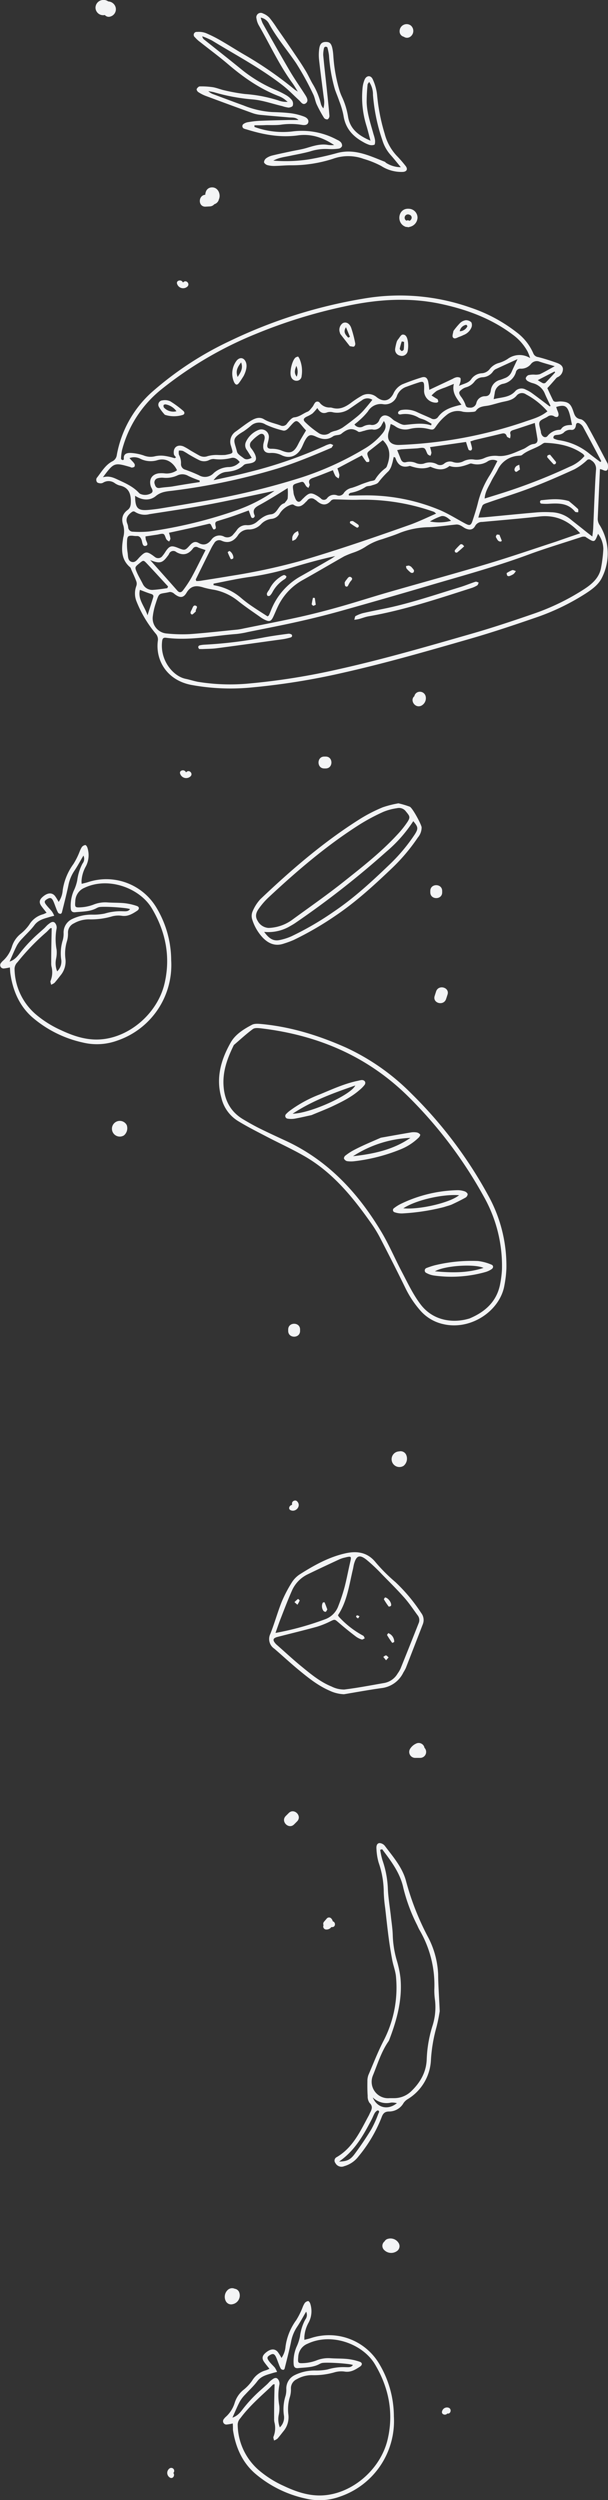 <svg id="Layer_1" data-name="Layer 1" xmlns="http://www.w3.org/2000/svg" viewBox="0 0 204.64 840.42"><rect x="0" y="0" width="204.64" height="840.42" fill="#333333" stroke="none"/><defs><style>.cls-1{fill:#f3f4f5;}</style></defs><title>side-b</title><path class="cls-1" d="M112.47,48.77c-3.74-2.52-7.74-3.87-12.16-3.26-6,.83-11.66-.25-17.3-2a5.44,5.44,0,0,1-.94-.3A.89.89,0,0,1,82,41.65a3.54,3.54,0,0,1,1.36-.56,32.49,32.49,0,0,1,3.92-.47c3.29-.14,6.58-.2,9.88-.28,1.07,0,2.14,0,3.31,0-1-1-2.16-.77-3.26-.87-3.2-.3-6.41-.54-9.6-.86A11.29,11.29,0,0,1,84.92,38Q77,35.13,69.13,32.2a12.58,12.58,0,0,1-2.41-1.26c-.28-.18-.61-.74-.52-1s.63-.89,1-.89a26.11,26.11,0,0,1,4.42.26c1.38.23,2.69.81,4.06,1.09a60.51,60.51,0,0,0,6.8,1.21A48,48,0,0,1,93.6,33.73a7.48,7.48,0,0,0,3.22.5c-.48-.38-.93-.8-1.44-1.13a8,8,0,0,0-1.54-.78C87.43,29.86,81.93,26,76.74,21.57c-3-2.56-6.21-4.92-9.31-7.38a10.69,10.69,0,0,1-1.82-1.66,1,1,0,0,1,.72-1.8,7.06,7.06,0,0,1,2.9.37,43.76,43.76,0,0,1,5.08,2.54c2.79,1.6,5.49,3.35,8.28,4.95A125.59,125.59,0,0,1,99.24,30.16c.17.14.38.24,1,.65C99.5,29.58,99,28.75,98.47,28,94,21.92,90.88,15.05,87.13,8.56a6.41,6.41,0,0,1-.8-2.32,1.49,1.49,0,0,1,2.15-1.73A6,6,0,0,1,90.72,6a36.24,36.24,0,0,1,2.45,3.4C95,12,96.83,14.66,98.63,17.32c1.34,2,2.7,3.94,3.94,6,1,1.54,1.7,3.2,2.6,4.78A23.09,23.09,0,0,1,108,34.9a3.56,3.56,0,0,0,.85,1.53A7.6,7.6,0,0,0,109,33c-.56-4.33-1.14-8.66-1.62-13a14.79,14.79,0,0,1,.08-3.7c.23-1.6.92-2.19,2.19-2.2s1.79.46,2.17,1.94a17.11,17.11,0,0,1,.37,2.68,52.19,52.19,0,0,0,2,11.43,16.82,16.82,0,0,0,.86,2.31,25.17,25.17,0,0,1,2.11,6.83c.69,4.09,3.5,6.28,7.54,8-.55-2-.92-3.59-1.4-5.14A32,32,0,0,1,122,29.9a9.72,9.72,0,0,1,.71-3.11c.63-1.48,2.1-1.59,2.76-.11a16.82,16.82,0,0,1,1.45,5.18,64.67,64.67,0,0,0,2.55,13.08,17.22,17.22,0,0,0,3.95,7.31,43.38,43.38,0,0,1,3.1,3.54c.82,1.06.4,1.92-.93,2a12.48,12.48,0,0,1-7.29-2,31.5,31.5,0,0,0-5.91-2.38,15.17,15.17,0,0,0-10.4,0,45.32,45.32,0,0,1-14.13,2.16c-1.81,0-3.62.18-5.44.22A9.06,9.06,0,0,1,90,55.51c-.46-.13-1.1-.62-1.14-1a1.86,1.86,0,0,1,.8-1.35,5.91,5.91,0,0,1,2-.89c2.08-.51,4.18-.94,6.27-1.39,1.77-.38,3.57-.63,5.3-1.15,2.38-.71,4.72-1.48,7.26-1A10.67,10.67,0,0,0,112.47,48.77ZM85.64,42.12l0,.55A27.76,27.76,0,0,0,98.4,44.19,24.87,24.87,0,0,1,113.47,47a3.64,3.64,0,0,1,1.23.8,1.69,1.69,0,0,1,.43,1.29,1.48,1.48,0,0,1-1,.85,17,17,0,0,1-3.7.16,16.72,16.72,0,0,0-6.08.81c-2.22.61-4.49,1-6.74,1.48C95.7,52.79,93.75,53,92,54a51.38,51.38,0,0,0,12-.43,97.18,97.18,0,0,0,9.64-2.17c5.8-1.5,10.8,1,15.91,3,.14.06.23.25.36.33a9.35,9.35,0,0,0,5,1.48c-1.29-1.55-2.35-2.9-3.49-4.17a13.26,13.26,0,0,1-2.74-4.95,61.8,61.8,0,0,1-3.15-15.22,7.44,7.44,0,0,0-1.28-4.33c-.23.38-.51.63-.53.9a58.45,58.45,0,0,0-.31,5.9c.11,3.75,1.35,7.29,2.33,10.86a12.18,12.18,0,0,1,.49,1.91c.06.53,0,1.42-.22,1.55a2.77,2.77,0,0,1-1.82,0,10.77,10.77,0,0,1-2-.94c-3.63-2-6-4.76-6.6-9a28,28,0,0,0-1.4-4.72c-.44-1.32-1-2.6-1.46-3.93a53.42,53.42,0,0,1-2-11.44A18.36,18.36,0,0,0,110.2,16c0-.15-.4-.32-.6-.3a.69.69,0,0,0-.53.39,9.6,9.6,0,0,0-.28,2.43c.35,3.77.79,7.54,1.19,11.31.32,3,.65,6.07.9,9.11a1.42,1.42,0,0,1-.6,1.18,1.33,1.33,0,0,1-1.21-.47,43.78,43.78,0,0,1-2.46-4.51c-.52-1.12-.66-2.41-1.22-3.5a96.05,96.05,0,0,0-5.72-10.4c-3-4.41-6.52-8.51-9.11-13.24a3.92,3.92,0,0,0-2.82-2.08,12.72,12.72,0,0,0,.65,1.88c3,5.38,6.06,10.79,9.19,16.12,1.63,2.77,3.51,5.4,5.23,8.12.52.83,1.12,1.95.12,2.68s-1.61-.39-2.25-1c-1.77-1.61-3.42-3.36-5.29-4.84C87.9,23,79.48,18.59,71.39,13.64a26.33,26.33,0,0,0-3.3-1.44,1.64,1.64,0,0,0,.67,1.14c4,3.19,8,6.33,12,9.58a47.93,47.93,0,0,0,12,7.31A28.46,28.46,0,0,1,96.32,32a6.75,6.75,0,0,1,2,1.76,2.14,2.14,0,0,1,.21,1.78c-.14.36-.94.63-1.45.63A11,11,0,0,1,95,35.67c-3.37-.79-6.7-2-10.11-2.26A64.74,64.74,0,0,1,72,31a16.81,16.81,0,0,0-1.88-.34A4.76,4.76,0,0,0,72,31.75c3.32,1.25,6.64,2.5,10,3.71a30.72,30.72,0,0,0,9.6,2.21c2.15.07,4.3.15,6.42.42a20,20,0,0,1,4.29,1.09c.83.3,1.74,1,1.44,2s-1.47.93-2.31.77a23.74,23.74,0,0,0-7.14,0c-1.55.16-3.13.09-4.7.1C88.27,42.13,87,42.12,85.64,42.12Z"/><path class="cls-1" d="M78.34,814.68a13.55,13.55,0,0,1-2,.36,1.12,1.12,0,0,1-1-1.84,5.1,5.1,0,0,1,.84-.9A10.47,10.47,0,0,0,79,807.73,9,9,0,0,1,82,803.35a14.5,14.5,0,0,0,2.86-3.05,7.73,7.73,0,0,1,4.62-3.48,12.24,12.24,0,0,0,1.2-.51c-.62-.79-1.17-1.45-1.67-2.14-1-1.33-.8-2.28.56-3.38,1.55-1.25,2.94-1.32,3.93-.13a19,19,0,0,1,1.25,2,7.87,7.87,0,0,0,1.36-3.9,19.55,19.55,0,0,1,3.6-8.82,25.63,25.63,0,0,0,2.1-4.19,8,8,0,0,1,.76-1.55,1.86,1.86,0,0,1,1.15-.66c.21,0,.61.52.7.87a8.11,8.11,0,0,1-.48,6.24,11.51,11.51,0,0,0-1.5,4.93c0,.24,0,.48,0,1,.73-.2,1.41-.34,2.06-.55a19.64,19.64,0,0,1,23,8.38,34.51,34.51,0,0,1,5.07,17.87,26.84,26.84,0,0,1-18.16,27,20.06,20.06,0,0,1-11.46.67,38.83,38.83,0,0,1-17.13-8.47c-4.38-3.83-6.59-9-7.42-14.7C78.41,816.09,78.4,815.45,78.34,814.68Zm14.08-13.17c-.23,0-.44,0-.54.11-.42.39-.8.83-1.22,1.22-3.43,3.18-6.93,6.29-9.75,10.08A3.28,3.28,0,0,0,80,815a20.56,20.56,0,0,0,7,15.29,34.92,34.92,0,0,0,8.54,5.41c4,1.89,8.26,3.37,12.85,3.18,10.08-.44,19.71-8.72,22.08-18.83,2.08-8.87.42-17.38-4.27-25.24-4-6.77-14.52-10.78-22.65-6.94a5,5,0,0,0-3.17,4.52c-.16,2-.12,2.13,2,2a14.09,14.09,0,0,0,4.07-.87,10.63,10.63,0,0,1,4.82-.76c1.89.13,3.79.06,5.66.25a19,19,0,0,1,4.08.91c1,.31,1,1.1.17,1.65-1.52,1-3,1.94-5,1.7a8.28,8.28,0,0,0-3.44.18,25,25,0,0,1-7.82,1,10.08,10.08,0,0,0-5,1.34,3.36,3.36,0,0,0-2,3.16,8.7,8.7,0,0,1-.31,2.69,14,14,0,0,0-.54,6.1,7.34,7.34,0,0,1-1.66,5.55c-.67.84-1.32,1.7-2,2.48a4.32,4.32,0,0,1-1.18.65c-.07-.44-.33-1-.18-1.29a7.79,7.79,0,0,0,.31-4.86,5,5,0,0,1-.09-1.22C92.24,809.19,92.33,805.36,92.42,801.51ZM78.23,812.73c2-.66,2.91-2.16,4-3.51a45.8,45.8,0,0,1,3.62-4c1.28-1.27,2.67-2.44,4-3.66.48-.44.9-1,1.41-1.38s1.42-1.21,2.17-.52a2.33,2.33,0,0,1,.62,1.94A19.32,19.32,0,0,0,94,808.7a9.86,9.86,0,0,1-.2,3.2,7.35,7.35,0,0,0,.39,4.1,4.56,4.56,0,0,0,1.34-4.21,14.7,14.7,0,0,1,.57-6.35,7.89,7.89,0,0,0,.26-2.44,5,5,0,0,1,2.84-4.57,15.13,15.13,0,0,1,6.93-1.54,18.52,18.52,0,0,0,4.16-.37,18.33,18.33,0,0,1,6.1-.76c.88,0,1.78.15,2.4-.74-1.38-.51-9.33-1-10.51-.63a3.36,3.36,0,0,0-.68.28c-2.26,1.25-4.78,1.15-7.23,1.41-1.08.12-1.5-.4-1.54-1.41a12.57,12.57,0,0,1,1-5.79,14.86,14.86,0,0,0,1.14-3.49,16.11,16.11,0,0,1,1.77-5.62,2.51,2.51,0,0,0,.3-2.67c-1.06,1.79-2,3.56-3.08,5.16a13.4,13.4,0,0,0-2,5c-.63,3-1.4,5.93-2.14,8.89,0,.2-.28.5-.43.5a1.11,1.11,0,0,1-.83-.31,9.19,9.19,0,0,1-.71-1.56c-.34-.84-.61-1.72-1-2.52-.52-1-1-1.15-2-.56s-1.06,1-.33,2,1.34,1.46,2,2.24a8.29,8.29,0,0,1,.74,1.42c-.44.11-.89.2-1.32.33-2,.61-4,1-5.34,2.81-1.17,1.57-2.65,2.92-4,4.39a12,12,0,0,0-1.81,2.3C79.89,808.87,79.15,810.69,78.23,812.73Z"/><path class="cls-1" d="M3.32,325.21a14.56,14.56,0,0,1-2,.36,1.13,1.13,0,0,1-1-1.84,5.16,5.16,0,0,1,.85-.9A10.65,10.65,0,0,0,4,318.26,8.91,8.91,0,0,1,7,313.88a15,15,0,0,0,2.86-3.05,7.73,7.73,0,0,1,4.62-3.48c.3-.08.58-.25,1.2-.51-.62-.79-1.17-1.45-1.67-2.14-1-1.33-.8-2.28.56-3.38,1.54-1.25,2.94-1.32,3.93-.13a17.48,17.48,0,0,1,1.24,2,7.77,7.77,0,0,0,1.36-3.9,19.78,19.78,0,0,1,3.6-8.82,24.13,24.13,0,0,0,2.1-4.19,8.58,8.58,0,0,1,.76-1.55,1.88,1.88,0,0,1,1.15-.66c.22,0,.61.52.7.87a8.07,8.07,0,0,1-.48,6.24,11.56,11.56,0,0,0-1.49,4.93,7.94,7.94,0,0,0,.05,1c.73-.19,1.4-.33,2.06-.54a19.65,19.65,0,0,1,23,8.38,34.58,34.58,0,0,1,5.07,17.87,26.83,26.83,0,0,1-18.17,27,20,20,0,0,1-11.45.67A38.86,38.86,0,0,1,10.9,342c-4.38-3.83-6.58-9-7.41-14.7C3.4,326.62,3.39,326,3.32,325.21ZM17.4,312c-.23,0-.43,0-.53.11-.42.39-.8.83-1.22,1.22A75.54,75.54,0,0,0,5.9,323.45a3.23,3.23,0,0,0-1,2.12,20.53,20.53,0,0,0,7,15.29,35.6,35.6,0,0,0,8.54,5.41c4,1.88,8.26,3.37,12.86,3.17,10.08-.43,19.71-8.72,22.08-18.82,2.08-8.87.42-17.38-4.27-25.25-4-6.76-14.52-10.77-22.66-6.93A5,5,0,0,0,25.34,303c-.16,2-.11,2.13,2,2a14.36,14.36,0,0,0,4.06-.87,10.54,10.54,0,0,1,4.83-.76c1.88.13,3.78.06,5.66.25a19.1,19.1,0,0,1,4.08.91c1,.31,1,1.09.17,1.65-1.52,1-3.05,1.94-5,1.7a8.11,8.11,0,0,0-3.44.18,25,25,0,0,1-7.82,1,10.15,10.15,0,0,0-5,1.34,3.39,3.39,0,0,0-2,3.16,8.59,8.59,0,0,1-.3,2.68,14.21,14.21,0,0,0-.55,6.11,7.3,7.3,0,0,1-1.66,5.55c-.66.84-1.32,1.7-2,2.48a4.26,4.26,0,0,1-1.17.65c-.07-.44-.33-1-.18-1.3a7.69,7.69,0,0,0,.3-4.85,5.56,5.56,0,0,1-.08-1.22C17.23,319.72,17.32,315.89,17.4,312ZM3.22,323.26c2-.66,2.91-2.16,4-3.51a47.57,47.57,0,0,1,3.63-4c1.27-1.28,2.66-2.44,4-3.66.49-.45.91-1,1.42-1.38s1.41-1.21,2.17-.52a2.32,2.32,0,0,1,.61,1.94,19.32,19.32,0,0,0,0,7.11,10.14,10.14,0,0,1-.2,3.2,7.26,7.26,0,0,0,.39,4.1,4.55,4.55,0,0,0,1.33-4.21,14.85,14.85,0,0,1,.58-6.35,8.23,8.23,0,0,0,.25-2.44A5,5,0,0,1,24.17,309a15.15,15.15,0,0,1,6.93-1.53,18.55,18.55,0,0,0,4.17-.37,18.33,18.33,0,0,1,6.1-.76c.87,0,1.78.15,2.4-.74-1.39-.51-9.33-1-10.51-.63a3.44,3.44,0,0,0-.69.28c-2.25,1.25-4.77,1.15-7.22,1.41-1.08.12-1.51-.4-1.54-1.41a12.69,12.69,0,0,1,1-5.79A14.55,14.55,0,0,0,26,295.92a16.33,16.33,0,0,1,1.77-5.62,2.5,2.5,0,0,0,.31-2.68c-1.06,1.8-2,3.56-3.09,5.17a13.24,13.24,0,0,0-2,5c-.64,3-1.41,5.94-2.14,8.89-.05.21-.28.51-.43.51a1.08,1.08,0,0,1-.83-.31,9.19,9.19,0,0,1-.71-1.56c-.34-.84-.61-1.72-1-2.52-.52-1-1-1.15-2-.56s-1.06,1-.32,1.95,1.34,1.47,1.94,2.25a7.68,7.68,0,0,1,.75,1.42c-.44.11-.89.2-1.32.33-2,.61-4,1-5.34,2.81-1.17,1.57-2.65,2.92-4,4.39a12.12,12.12,0,0,0-1.82,2.3C4.87,319.4,4.14,321.22,3.22,323.26Z"/><path class="cls-1" d="M148,676.09a53.81,53.81,0,0,1-1.12,5.47,52,52,0,0,0-1.84,11,16.25,16.25,0,0,1-7.79,13.09,4.51,4.51,0,0,0-1.41,1.3,5.62,5.62,0,0,1-4.91,2.87c-1.64,0-2.12.9-2.56,2.13a47.67,47.67,0,0,1-7.68,12.93,9.13,9.13,0,0,1-4.82,3.31,2.32,2.32,0,0,1-3-1.07,1.29,1.29,0,0,1,.41-1.94c5.55-3.2,8-8.81,10.87-14.07.15-.29.27-.6.42-.9.59-1.13,1-2.15-.2-3.3a3.76,3.76,0,0,1-.62-2.32c-.11-1.63-.12-3.27-.09-4.9a5.82,5.82,0,0,1,.35-2.17c1.64-3.78,3.1-7.61,5-11.31a38.77,38.77,0,0,0,4.24-22c-.21-1.79-.9-3.52-1.23-5.3q-.71-3.75-1.21-7.55c-.43-3.26-.78-6.54-1.15-9.82a49.44,49.44,0,0,1-.5-5.41,30.38,30.38,0,0,0-1.71-9.95,19.47,19.47,0,0,1-.74-4.6c-.07-.79,0-1.88,1-2a2.46,2.46,0,0,1,1.83.95c2.83,3.75,6,7.36,7.17,12a89.76,89.76,0,0,0,7.22,18.39,29.47,29.47,0,0,1,3.54,12.77C147.5,667.41,147.79,671.2,148,676.09Zm-19.4-54.44-.64.19a26.93,26.93,0,0,0,.76,3.48,32.85,32.85,0,0,1,1.83,9.68c.14,3,.65,6,1,9.08.23,2.13.58,4.26.64,6.4a34,34,0,0,0,1.28,8.28,35.06,35.06,0,0,1,1.3,6c.73,7.33-1.17,14.23-3.77,21a2.26,2.26,0,0,1-.22.44c-2.44,3.5-3.66,7.56-5.24,11.44a5.53,5.53,0,0,0,5.6,7.69c.49,0,1,0,1.48,0a8.27,8.27,0,0,0,5.83-2.36c3-2.91,5-6.34,5.17-10.63a42.45,42.45,0,0,1,1.9-11.18,20.63,20.63,0,0,0,.92-8.55,24.23,24.23,0,0,1-.26-3.7,36.64,36.64,0,0,0-5-20.14c-.28-.5-.5-1-.75-1.56a57.32,57.32,0,0,1-4.66-12.49C134.69,629.6,131.63,625.65,128.63,621.65Zm-14.44,105c2.51-.07,3.7-.53,5.18-2.51,2-2.69,3.9-5.49,5.65-8.36a36.78,36.78,0,0,0,2.32-5.15c.16-.38.63-1-.15-1.18-.25,0-.75.46-1,.82-.45.78-.75,1.64-1.18,2.43C122.3,717.79,119.5,722.89,114.19,726.6Zm11.33-21.47c1.53,3.46,5.1,4.27,8.1,1.83a6.27,6.27,0,0,0-2-.19A6.55,6.55,0,0,1,125.52,705.13Z"/><path class="cls-1" d="M134.11,270.05a31.32,31.32,0,0,1,3.8,1.13c.94.41,3.87,5.87,4,6.93a5.23,5.23,0,0,1-1.25,3.41,62.69,62.69,0,0,1-9.13,10.72c-5.86,5.57-11.81,11-18.57,15.56A107.26,107.26,0,0,1,98.82,316a32.06,32.06,0,0,1-3.24,1.19c-2.83,1-5.14.09-7.16-2a15.84,15.84,0,0,1-3.55-6.16,3.9,3.9,0,0,1,.14-2.63,13.93,13.93,0,0,1,2.63-4.13c10.53-10,21.55-19.49,33.93-27.21a51.63,51.63,0,0,1,7.27-3.68A35.06,35.06,0,0,1,134.11,270.05ZM90.39,311.94a14.27,14.27,0,0,0,8.17-2.89c5.93-4.32,12-8.54,17.69-13.1,6.07-4.82,12.17-9.63,17.45-15.35a32.8,32.8,0,0,0,3.4-4.23c1.1-1.68.83-2-.5-3.61a2.86,2.86,0,0,0-3-1.07,19,19,0,0,0-4.51,1.2,66.84,66.84,0,0,0-7.85,4.16C110,284.15,100,292.72,90.32,301.74a24.93,24.93,0,0,0-3.22,3.73c-.88,1.23-1.35,2.55-.37,4.11A4.45,4.45,0,0,0,90.39,311.94Zm48.71-35.89A46.83,46.83,0,0,1,130,286.34a301,301,0,0,1-30.6,23.93c-.74.51-1.55.94-2.33,1.39a14.41,14.41,0,0,1-8.16,1.61c1.46,2,2.9,3.21,5.12,2.76a19.06,19.06,0,0,0,4-1.25,101.29,101.29,0,0,0,14.32-8.32c6.75-4.54,12.67-10,18.52-15.6a59.62,59.62,0,0,0,8.76-10.4C140.83,278.54,140.76,278,139.1,276.05Z"/><path class="cls-1" d="M201.93,157.7c-.26,5.7-.5,11.22-.75,16.73a3.85,3.85,0,0,0,.71,2.17,18.12,18.12,0,0,1,.75,17.52c-1.16,2.42-3.36,4-5.61,5.46a77.62,77.62,0,0,1-16,7.79c-7.65,2.64-15.32,5.22-23.09,7.45-14.12,4.06-28.24,8.14-42.59,11.36a233.17,233.17,0,0,1-31.51,5,72.85,72.85,0,0,1-19.22-.89c-8.31-1.48-12.31-8.16-11.51-14.78A2.94,2.94,0,0,0,52.4,213,39.83,39.83,0,0,1,46,202.3a7.14,7.14,0,0,1-.12-5.3,2.38,2.38,0,0,0,0-1.58c-.48-1.31-1.09-2.57-1.66-3.86-.13-.3-.2-.68-.43-.87-3.26-2.76-2.88-6.43-2.31-10a7.8,7.8,0,0,0,.05-4c-.76-2.1-.44-3.88,1.42-5.25,1-.76,1.09-1.72,1.09-3,0-2.87-1-4.69-3.9-5.27a5.56,5.56,0,0,1-1.54-.77,3.48,3.48,0,0,0-3.74-.23,1.75,1.75,0,0,1-.93.31c-.46,0-1.07-.12-1.3-.42a1.42,1.42,0,0,1-.1-1.35c1.6-2,2.86-4.32,5.17-5.57a2.73,2.73,0,0,0,1.61-2.16,37.31,37.31,0,0,1,11.48-20.87,110.84,110.84,0,0,1,26.59-17.49,166.78,166.78,0,0,1,45.92-14.39,71.58,71.58,0,0,1,35.13,3.2,52.14,52.14,0,0,1,15.43,8.26,17.62,17.62,0,0,1,5.64,7.09,2,2,0,0,0,1.59,1.25c2.08.51,4.12,1.18,6.14,1.89,1,.35,2.13.86,2.24,2.07a3,3,0,0,1-1.75,2.78,1.64,1.64,0,0,0-.42.26c-1,1.14-2,2.3-3.08,3.45.66,1.41,1.3,2.83,2,4.22a1.06,1.06,0,0,0,.8.36c.57,0,1.15-.13,1.72-.11,2.51.12,3.32.71,4.15,3.1.46,1.31.7,2.57,2.54,2.88.86.15,1.76,1.25,2.25,2.13,2.3,4.11,4.46,8.29,6.66,12.44a1.72,1.72,0,0,1,.26.69,3.44,3.44,0,0,1-.1,1.65c-.44.71-1.16.33-1.77.06A4.29,4.29,0,0,0,201.93,157.7Zm-23.5-37.33a16.78,16.78,0,0,0-.84-2.17,17.3,17.3,0,0,0-5-5.69c-7.13-5.38-15.27-8.39-23.91-10.28-11.13-2.43-22.16-1.58-33.14.87A172.56,172.56,0,0,0,86,112.3,126.87,126.87,0,0,0,53.9,131.23a38.6,38.6,0,0,0-12.83,20.1,15.64,15.64,0,0,0-.33,2.92c0,.13.32.36.52.41s.45-.23.43-.32c-.25-1.88,1.15-2.12,2.36-2.07a16,16,0,0,1,4.31.84,6.19,6.19,0,0,0,3.83.27,9,9,0,0,1,3.4-.1,23,23,0,0,1,3.21.76l.44-.29c-.24-.34-.63-.66-.7-1-.41-2.25,1.13-3.53,3.24-2.67a20.33,20.33,0,0,1,2.34,1.36c1,.58,2,1.16,3,1.71a3.35,3.35,0,0,0,2.84.16,12,12,0,0,1,3.13-.37,24.2,24.2,0,0,0,2.7,0c3.09-.58,2.62-.59,2-2.91a4.13,4.13,0,0,1,1.6-5c1.54-1.1,3-2.27,4.62-3.31s3.21-1.78,4.87-.76,3.66,1.36,5.49,2.05a1.76,1.76,0,0,0,2.3-.71c.66-.8,1.51-1.9,2.36-2,1.76-.16,3-1.32,4.45-1.89.63-.23,1.1-.94,1.57-1.49s.57-1,.93-1.46a1,1,0,0,1,1.69,0,4.16,4.16,0,0,0,3.37,1.53,2.56,2.56,0,0,1,.73.09c2.39.74,4.35-.19,6.22-1.55a32.21,32.21,0,0,1,3.71-2.46,4.39,4.39,0,0,1,5.1.46c2.21,1.72,4.25,1.34,5.58-1.14a6.35,6.35,0,0,1,3-3.18c2.13-.87,4.31-1.65,6.52-2.33,1.21-.37,1.88.08,2.2,1.33a24.11,24.11,0,0,1,.39,2.84l7.9-3.71a4,4,0,0,1,1.13-.49,2,2,0,0,1,1.37.15c.24.21.14.87.09,1.31a9.23,9.23,0,0,1-.5,1.42c1.63-.78,3.19-.92,4.12-2.25a4.62,4.62,0,0,1,3.54-2,3.67,3.67,0,0,0,2.73-1.47,5.84,5.84,0,0,1,3.07-2,11.45,11.45,0,0,0,2.91-1.33A6.72,6.72,0,0,1,178.43,120.37Zm22.86,59.08c-1.18,3-1.18,3-4.07,1.14-.06,0-.12-.14-.19-.14a2.85,2.85,0,0,0-1.12,0c-6,2-12.12,3.8-18.07,6-11.16,4.13-22.64,7.21-34,10.57q-14.37,4.23-28.79,8.27-7.14,2-14.39,3.62c-5.72,1.29-11.47,2.39-17.21,3.55a30.87,30.87,0,0,1-3.9.67c-7.88.59-15.7,2.31-23.66,1.27-.83-.11-1.18.18-1.3,1-.87,6.42,3.55,11.88,7.85,12.79,1.37.28,2.71.73,4.09,1a67.74,67.74,0,0,0,16.77.63A228.7,228.7,0,0,0,113.81,225c15-3.33,29.74-7.61,44.49-11.84,7.22-2.06,14.35-4.44,21.45-6.89a78,78,0,0,0,16.67-8.09c2.74-1.76,5.24-3.85,5.88-7.29a47.13,47.13,0,0,0,.77-6.37A8.72,8.72,0,0,0,201.29,179.45Zm-6-.16c-3.94-4.34-8.3-6.27-13.77-5.66-6.4.71-12.81,1.24-19.22,1.83a2.58,2.58,0,0,0-2.39,1.38c-.71,1.27-1.79,1.44-3.2.82-.6-.27-1.11-.73-1.7-1a2.8,2.8,0,0,0-1.36-.34c-3,.28-6,.75-9.06.9a28.19,28.19,0,0,0-9.9,1.87c-2,.85-4,1.46-6.06,2.17a19.63,19.63,0,0,0-5.79,2.67,18.7,18.7,0,0,1-4,1.87,28.88,28.88,0,0,0-3,1.22c-4.67,2.64-9.29,5.38-14,8a19.88,19.88,0,0,0-7.51,7.36c-.92,1.54-1.55,3.25-2.32,4.89s-1.34,1.83-2.89,1.07a9.78,9.78,0,0,1-1.49-.89c-2.49-1.76-5-3.44-7.41-5.35a18.45,18.45,0,0,0-8.2-3.84,29.58,29.58,0,0,1-3.39-.72c-2.39-.77-4.32-.85-5.87,1.77-1.1,1.85-2.37,1.69-4.11.3a2.25,2.25,0,0,0-1.46-.61c-3.85.89-3.48-.15-4.79,3.88a21.45,21.45,0,0,0-.94,4.09,5.12,5.12,0,0,0,4.77,6,50.14,50.14,0,0,0,7.65.2c5.34-.38,10.67-1,16-1.52.82-.09,1.63-.27,2.43-.44,6.31-1.28,12.64-2.5,18.92-3.89,4.43-1,8.82-2.13,13.19-3.37,5.4-1.52,10.74-3.26,16.13-4.81,11.1-3.2,22.26-6.23,33.33-9.54,7.83-2.34,15.55-5,23.32-7.54C189.77,181.16,192.33,180.27,195.24,179.29Zm-48.48-6.63c-.5-.41-.61-.55-.75-.6A71.14,71.14,0,0,0,120.76,168c-2.71.09-5.42-.09-8.13-.12a1.67,1.67,0,0,0-1.14.33c-1.73,2.07-3.39,1.55-5.08,0a2.45,2.45,0,0,0-.42-.25,1.72,1.72,0,0,0-2.6.34c-.15.19-.36.34-.53.52-1.16,1.27-2.39,2-4.09.84-.26-.18-.88,0-1.27.18a7.12,7.12,0,0,0-3.35,2.79,3.62,3.62,0,0,1-2.82,1.81,5.72,5.72,0,0,0-3.45,1.75,5.62,5.62,0,0,1-4,1.81,4.25,4.25,0,0,0-3.89,2.1c-1.35,1.85-3.12,2.69-5.39,1.68a1.89,1.89,0,0,0-2.53.87,12.64,12.64,0,0,0-1,1.69c-1.74,3.46-3.45,6.94-5.16,10.41-.05.1.07.29.16.58a11.07,11.07,0,0,0,1.38-.08c3.42-.54,6.83-1.07,10.25-1.65a208,208,0,0,0,23-4.91c12.7-3.69,25.17-8,37.62-12.4C141.08,175.26,143.74,174,146.76,172.66Zm-101.33-6c0,4.28.92,5.1,4.68,4.74,1.4-.13,2.79-.3,4.18-.53q6.59-1.08,13.18-2.23a248.88,248.88,0,0,0,33.93-8.13,102.86,102.86,0,0,0,21.14-9.62,22.4,22.4,0,0,0,6.2-5.27c.91-1.16,1.49-2.46.41-4.09l-.68,1.19a2.75,2.75,0,0,1-3.23,1.63,8.07,8.07,0,0,0-2.62.45c-.72.13-1.69.61-2.11.31-2.19-1.53-3.86-.78-5.67.71-.69.57-2,.33-2.78.86-2,1.39-3.84,1-5.83.07-1.82-.85-2.56-.56-3.59,1.27-.49.86-.81,1.81-1.28,2.68-1.48,2.68-4,3.62-6.66,2.31a7.52,7.52,0,0,0-3.8-.73c-1.67.07-2.45-.79-2.35-2.44,0-.81.36-1.6.47-2.42.16-1.26-.71-2-1.8-1.33a13.07,13.07,0,0,0-2.6,2.23,1.74,1.74,0,0,0-.07,2.46,10.63,10.63,0,0,1,1.19,1.88c.83,1.85.31,2.75-1.67,3.11-.72.13-1.63.14-2.08.58-1.66,1.63-3.69,2.07-5.87,2.29-1.67.17-2.91,1.06-4.3,2.79,4.35-1,8.15-1.73,11.89-2.72a148.24,148.24,0,0,0,25.49-8.79,7.77,7.77,0,0,1,1.85-.68c.32-.06.71.24,1.07.37-.19.3-.37.61-.57.91,0,0-.15.06-.22.09-5.93,2.52-11.87,5-18,6.9a213,213,0,0,1-34.84,7.39c-2.13.29-4.17.27-6.1,1.86S47.87,168.28,45.43,166.63Zm71.9-.48.06.41c1.68,0,3.37-.05,5.06-.06A64.08,64.08,0,0,1,148,171.45c2.94,1.25,5.69,3,8.5,4.5,1.55.84,2,.75,2.54-.88.63-1.88,1.23-3.76,1.73-5.68a31,31,0,0,1,3.87-9.31c1.05-1.6,1.85-3.37,2.77-5.09a3.14,3.14,0,0,0-3.45.23,6.47,6.47,0,0,1-4.53.78c-.41-.07-.88-.27-1.21-.14-2.25.86-4.5,1.6-6.93.79-2.08,1.71-4.25,1.21-6.43.25-2.34.95-4.63.51-6.9-.28-2.59.8-4.1-.3-4.89-2.73,0-.1-.25-.15-.54-.3-.22.89-.36,1.78-.65,2.61a5.62,5.62,0,0,1-1.09,2.17,32.23,32.23,0,0,0-3.42,3.77c-.46.61-1.55.79-2.38,1.08-.61.21-1.38.12-1.9.44a13.29,13.29,0,0,1-5,2C117.79,165.68,117.57,166,117.33,166.15Zm82,14.14c.12-1.23.24-2,.28-2.81.16-3.62.3-7.25.46-10.87.14-2.88.26-5.76.48-8.63a3.27,3.27,0,0,0-1.65-3.29,1,1,0,0,0-1.47.06,19.84,19.84,0,0,1-4.17,3c-4.87,2.22-9.79,4.37-14.79,6.27-4.77,1.82-9.68,3.3-14.51,5-.6.2-1.42.47-1.64.94A31.68,31.68,0,0,0,161,174c1-.05,1.65-.07,2.3-.13,5.66-.53,11.32-1.1,17-1.59a34.46,34.46,0,0,1,5.18-.08,10.73,10.73,0,0,1,6.41,2.26c1.47,1.2,3,2.36,4.45,3.53C197.2,178.7,198.1,179.38,199.28,180.29Zm-15.1-42a25,25,0,0,0-7.23-5.74,2.33,2.33,0,0,0-3.15.39c-1.16,1.4-2.72,1.72-4.36,2.06s-3.18.86-4.78,1.23-3.43.16-4.58,1.85c-.24.34-1.07.36-1.63.39a11.22,11.22,0,0,1-2.72-.08,6,6,0,0,0-5,.7,17.37,17.37,0,0,0-3.75,3.76c-1.09,1.51-1.06,1.77-2.88,1.32a13.37,13.37,0,0,0-6.13-.05,5.83,5.83,0,0,1-5.16-.93,7.67,7.67,0,0,0-1.41-.68c-.22.91-.34,1.64-.57,2.33-1,2.92.38,4.84,3.48,4.7a148.36,148.36,0,0,0,42-7.73C178.94,140.93,181.72,140.3,184.18,138.33Zm-135.31,42c0,.41.05.58.06.74,0,.84,1.17,2,.17,2.39-1.3.49-1.26-1.14-1.55-1.94s-.75-1.41-1.76-1.3a8.65,8.65,0,0,1-1.23-.11c-1.44-.07-1.8.13-1.89,1.59a19.53,19.53,0,0,0,.19,4.18c.16,1.09,0,2.58,1.29,3s2-.84,2.81-1.65c1.84-1.86,2.34-1.92,4.4-.48.2.14.39.31.6.44a1.76,1.76,0,0,0,2.62-.3,11.12,11.12,0,0,0,1-1.39c1.32-2,2-2.19,4.1-1.36,2.45,1,2.48,1,4.19-.89.82-.9,1.7-1.39,2.82-.74,1.8,1.05,3.18.43,4.32-1a3.31,3.31,0,0,1,4.38-1.07,2.53,2.53,0,0,0,3.09-.86,13.86,13.86,0,0,0,1.1-1.33,3.69,3.69,0,0,1,3.37-1.7,4.79,4.79,0,0,0,3.45-1.14c1.39-1.18,2.73-2.3,4.7-2.5,2.14-.23,2.39-2.86,4.19-3.63.15-.06.35-.09.44-.21.36-.5.91-1,1-1.54a23.33,23.33,0,0,0,0-3.44c-3.22,2-6.13,3.83-9.15,5.5-1.53.84-2.92,1.52-2,3.62a.61.61,0,0,1,0,.48,1,1,0,0,1-.49.46.69.69,0,0,1-.61-.24c-.31-.72-.56-1.47-.86-2.3-2.1.75-4,1.48-6,2.15-1.41.48-2.84.89-4.25,1.34-.55.18-1.1.32-1,1.13,0,.65.64,1.63-.51,1.77-.28,0-.68-1.1-1-1.68-.08-.12-.26-.17-.43-.28-2.22.52-4.46,1.06-6.71,1.56s-4.58,1-6.95,1.51a12.17,12.17,0,0,1,.49,1.94c0,.33-.27.67-.42,1a3.25,3.25,0,0,1-.89-.67c-.39-.61-.51-1.59-1-1.84s-1.42.09-2.16.2Zm147.76-27a2.68,2.68,0,0,0-.46-.67c-3.83-2.78-8.25-3.61-12.85-3.79-.41,0-.85.36-1.25.62-2,1.32-4.52,1.84-6.43,3.45-.32.28-.94.23-1.43.3a8.23,8.23,0,0,0-6.77,4.64c-.66,1.32-1.53,2.55-2.18,3.88-.87,1.8-2.09,3.5-2.24,5.84,1.84-.57,3.48-1.07,5.12-1.59a189.33,189.33,0,0,0,23.54-9.13A12.57,12.57,0,0,0,196.63,153.39ZM180,142.18c-2.69.89-5,1.67-7.38,2.43-.75.24-1.06.63-.8,1.47a3.57,3.57,0,0,1-.16,1.3c-.38-.24-1-.4-1.09-.72-.41-1.28-1.23-1-2.16-.79-2.8.69-5.62,1.33-8.42,2-.53.12-1,.32-1.67.52.22.87.45,1.57.56,2.29a.86.86,0,0,1-.34.75.92.92,0,0,1-.82-.23c-.34-.82-.57-1.69-.87-2.63l-12.11,1.74a12,12,0,0,1,.47,1.89,3,3,0,0,1-.37,1.05c-.31-.19-.73-.31-.91-.58-.43-.66-.59-1.7-1.17-2s-1.59,0-2.41.06c-1.64.1-3.29.18-4.93.3-.53,0-1.05.16-1.74.28.45,1.12.82,2,1.18,2.94s.94,1.37,1.91,1.09a5.33,5.33,0,0,1,3.36.37,4.16,4.16,0,0,0,2.58.12,5.19,5.19,0,0,1,4.3.19,2.12,2.12,0,0,0,2.52-.19,3,3,0,0,1,3-.49,4.52,4.52,0,0,0,3.58-.35,6,6,0,0,1,3.59-.48A6.24,6.24,0,0,0,163,154a8.71,8.71,0,0,1,4.77-.71c3,.19,5.67-1.25,8.34-2.33,1.15-.46,2.09-1.54,3.47-1.7,1.16-.12,1.48-.85,1.28-1.91C180.59,145.7,180.31,144.08,180,142.18Zm-67.93,15.88c-2.42.94-4.55,1.83-6.73,2.58-1.17.41-1.62.94-1.13,2.18.12.3-.26.81-.41,1.22-.29-.24-.67-.42-.85-.73-.88-1.5-.87-1.51-2.29-1.07-2.26.68-2.26.68-1.9,3a5.19,5.19,0,0,0,.2,1.21c.31.74.54,1.7,1.12,2.07.87.57,1.39-.51,2-1a3.85,3.85,0,0,0,.35-.35c1.68-1.58,2.34-1.66,4.35-.48a10.09,10.09,0,0,1,1.2.86,1.35,1.35,0,0,0,2.15-.11,2.92,2.92,0,0,1,3.35-.91,1.92,1.92,0,0,0,2.32-.92,4.4,4.4,0,0,1,2.68-1.63,32.72,32.72,0,0,0,3.2-1.21c.91-.34,1.83-.65,2.76-.95.61-.2,1.56-.19,1.8-.6a13.65,13.65,0,0,1,3.61-3.92,1.85,1.85,0,0,0,.47-.86c1.09-3,1.16-5.93-1.49-8.47-1.34,1.06-2.67,2.14-4,3.17s-1.45,1.09-.81,2.78a3.88,3.88,0,0,1,.29.67c0,.22,0,.63-.11.66-.28.08-.75.13-.89,0-.55-.66-1-1.4-1.52-2.15l-8.23,4.36a16.35,16.35,0,0,1,.67,2.14,3.46,3.46,0,0,1-.25,1.23,3.94,3.94,0,0,1-1.07-.78A13.17,13.17,0,0,1,112.05,158.06ZM145.11,143l.15-.54c-.73-.41-1.45-.87-2.21-1.23s-1.42-.45-2.07-.78a8.69,8.69,0,0,0-5.93-1.17c-.5.11-1.13.05-1.06-.6,0-.32.61-.75,1-.83a8.75,8.75,0,0,1,5.53.76c1.5.69,3,1.31,4.52,2a1.74,1.74,0,0,0,2.41-.45c1.89-2.6,4.74-3.39,7.87-4.11-1.64-2.09-3.27-4.07-2.56-7-1.2.49-2.1.87-3,1.23a22.89,22.89,0,0,0-2.75,1.11,11.71,11.71,0,0,0-1.76,1.56l1.58,1c.14.09.36.12.42.24a1.67,1.67,0,0,1,.25.85c0,.12-.38.31-.59.32a4,4,0,0,1-4.17-4.16,16.72,16.72,0,0,0,0-1.73c-.08-1.07-.36-1.28-1.45-1-1.49.46-3,1-4.44,1.53a5.18,5.18,0,0,0-3.19,2.92,4.2,4.2,0,0,1-4.82,2.94,5,5,0,0,0-5,2.44,22.86,22.86,0,0,1-3.07,3.16c-.45.44-1,.82-1.47,1.23a2.26,2.26,0,0,0,3,.64,4.8,4.8,0,0,1,2.36-.54,2.56,2.56,0,0,0,3.06-1.72c.76-1.59,2-1.81,3.48-.87.63.39,1.12,1,1.77,1.33,1.08.54,2.27,1.39,3.35,1.29C139.24,142.58,142.15,142,145.11,143ZM92.4,165c-7.87,1.64-15.19,3.28-22.56,4.66-6.48,1.22-13,2.16-19.53,3.18a6.1,6.1,0,0,1-4.77-.7c-.64-.46-1-.14-1.5.24-1.21,1-1.83,2.09-1.19,3.65a4.57,4.57,0,0,1,.29,1.2,1.57,1.57,0,0,0,1.66,1.51,32.64,32.64,0,0,0,5.42-.08A154.92,154.92,0,0,0,80,171.4,52.66,52.66,0,0,0,92.4,165ZM71.87,196.2c0,.17,0,.35,0,.52a18.72,18.72,0,0,1,9.1,4.14,39.79,39.79,0,0,0,3.72,2.85c1.79,1.23,3.64,2.38,5.37,3.5.33-.26.42-.3.45-.37.23-.52.45-1.06.67-1.59A22.51,22.51,0,0,1,101,193.83c3.45-1.93,6.87-3.91,10.3-5.89.52-.3,1-.65,1.52-1-5,1.08-9.8,2.42-14.59,3.86A96.14,96.14,0,0,1,83.72,194C79.75,194.56,75.82,195.45,71.87,196.2ZM34.64,160.44c2.2-.61,3.71.2,5.29.93,2.47,1.14,4.92,2.25,6.81,4.29a1.46,1.46,0,0,0,.6.42,4,4,0,0,0,3.57-.29c1-.72,0-1.64-.2-2.44-.59-2.17.35-3.79,2.55-4.21a9.59,9.59,0,0,1,2.21,0,6,6,0,0,0,4.12-1.06c-1.36-2.81-3.86-4.24-6.65-3.37a7.79,7.79,0,0,1-5.71-.49,4.46,4.46,0,0,0-3.65-.22l.91,1a5.26,5.26,0,0,1,.78.94,1.08,1.08,0,0,1,0,.91c-.13.21-.53.3-.83.33s-.46-.15-.7-.21C38.45,155.45,38.34,155.49,34.64,160.44ZM103,144.7c-.29-.33-.63-.69-.95-1.07-2.28-2.73-2.27-2.73-4.6-.1-.61.69-1.3,1.46-2.29,1.18a30.53,30.53,0,0,1-5.77-2,4.07,4.07,0,0,0-4.81.3A31.16,31.16,0,0,1,82,145c-4.34,2.54-3.17,3-2.23,6.85.21.85,1.39,1.51,2.21,2.16s1.66.42,2.74-.11c-.57-.91-1.07-1.74-1.6-2.55a2.69,2.69,0,0,1-.35-2.8,7.89,7.89,0,0,1,4.21-4,2.52,2.52,0,0,1,3.48,2.77c-.07.73-.33,1.45-.46,2.18-.16.91.17,1.33,1.19,1.36a9.31,9.31,0,0,1,3.34.51c3.07,1.31,4.41.85,5.89-2.18C101.17,147.69,102.05,146.32,103,144.7ZM50.54,188.27c3.3,3.7,6.25,7,9.19,10.33.71.8,1.39.5,1.86-.14a38.32,38.32,0,0,0,2.86-4.31c1.64-3,3.15-6.13,4.74-9.23-1-.35-1.8-.58-2.55-.89a1.23,1.23,0,0,0-1.71.37c-1.5,2-3.37,2.49-5.6,1.18a1.53,1.53,0,0,0-2.45.68,5.63,5.63,0,0,1-.57.81C54.65,189.29,53.69,189.55,50.54,188.27Zm56.26-51.1a15.29,15.29,0,0,1-1.64,1.84,12,12,0,0,1-1.93,1.05c-1.08.56-1.32,1.07-.49,1.87a29.72,29.72,0,0,0,4.36,3.54,3.33,3.33,0,0,0,4.14-.09,7.88,7.88,0,0,1,1.85-.61,10.42,10.42,0,0,0,2.19-1c1.62-1.13,3.19-2.33,4.73-3.57a19.9,19.9,0,0,0,2.32-2.18c1-1.14,2-2.35,3-3.62a3,3,0,0,0-3.53.18c-1.38.89-2.71,1.87-4.08,2.78a7.15,7.15,0,0,1-5.62,1.25,3.53,3.53,0,0,0-1.93,0C108.68,139.22,107.69,138.66,106.8,137.17Zm78.22-.56.29-.16c-.63-1.33-1.3-2.64-1.88-4a5.9,5.9,0,0,0-4.09-3.63,7,7,0,0,1-1.81-.77c-.29-.18-.64-.69-.57-.94a1.66,1.66,0,0,1,.87-1,7.78,7.78,0,0,1,1.95-.18,5.52,5.52,0,0,0,1.93-.14c1.58-.74,3.08-1.65,5-2.69-2-.58-3.54-1-5.08-1.51a2.46,2.46,0,0,0-2.9.75,4.19,4.19,0,0,1-3.46,1.6,1.49,1.49,0,0,0-1.63,1.2,5.61,5.61,0,0,1-4.4,3.9,3.52,3.52,0,0,0-2.73,3.14c-.1.6-.21,1.21-.35,2,2.7-.7,5.42-.49,7.37-2.8A2.9,2.9,0,0,1,177,131a11.46,11.46,0,0,1,1.94,1.08C181,133.58,183,135.11,185,136.61Zm-10.84-15.88c-2.57,1.17-5,2.27-7.44,3.41a2.74,2.74,0,0,0-.88.85,4.52,4.52,0,0,1-3.36,1.83,3.57,3.57,0,0,0-2.77,1.42,5.42,5.42,0,0,1-3,2,4.4,4.4,0,0,0-1.3.69c-1.05.79-1.08,1.15-.39,2.25a10.53,10.53,0,0,1,1.57,2.74c.24,1,.69,1.1,1.52,1.11a2,2,0,0,0,2.2-1.54,2.93,2.93,0,0,1,2.87-2.29c1.34,0,1.82-.73,2-2a4.14,4.14,0,0,1,3.11-3.49c.55-.16,1.08-.39,1.62-.6A3.9,3.9,0,0,0,172.2,125C172.78,123.68,173.42,122.37,174.18,120.73ZM80.69,155.32c-.81-1-1.71-1.67-2.87-1.36a15.34,15.34,0,0,1-5.88.34,3.45,3.45,0,0,0-1.65.41,3.76,3.76,0,0,1-3.35-.08c-1.18-.58-2.32-1.24-3.46-1.9a21.7,21.7,0,0,0-1.9-1.14,4.1,4.1,0,0,0-1.37-.12,3.91,3.91,0,0,0,0,1.36,5.85,5.85,0,0,1,.71,3.07,1.92,1.92,0,0,0,1.46,2,49.12,49.12,0,0,1,4.57,1.86,4,4,0,0,0,5-.75,8,8,0,0,1,4.93-2A5,5,0,0,0,80.69,155.32Zm121.33,0,.36-.28c-2-3.84-4.06-7.68-6.12-11.5a3.1,3.1,0,0,0-1-1.06c-.63-.42-1.3-.51-1.42.5s-.7,1.66-1.59,1.53a3,3,0,0,0-2.59,1,3.56,3.56,0,0,1-1.57.62c-.78.16-1.86-.07-1.83,1.09,0,.27,1.18.65,1.85.76A20.77,20.77,0,0,1,198,152.2C199.29,153.26,200.67,154.25,202,155.27Zm-9.48-12.41c-.32-1.43-.51-2.72-.9-4-.78-2.52-1.69-2.93-4.44-2.1.1.3.19.6.3.9s.33.76.43,1.15c.27,1.1-.26,1.62-1.31,1.15a1.94,1.94,0,0,0-2.24,0c-.92.66-2.39,1-2.77,1.85s.26,2.18.45,3.3c0,.17,0,.33.08.49.29,1.15,1.4,1.76,2.13.94a5.51,5.51,0,0,1,4.18-2.12.6.6,0,0,0,.42-.25C189.67,143,191,142.87,192.54,142.86ZM56.3,197.73l.27-.57c-2.38-2.58-4.73-5.17-7.14-7.72-1.14-1.2-1.18-1.16-2.5-.08-1.58,1.29-1.63,1.31-.8,3.2.57,1.27,1.3,2.47,1.92,3.72a3.51,3.51,0,0,0,3.64,2C53.23,198.19,54.76,197.93,56.3,197.73Zm10.9-35.67c0-.18,0-.35,0-.52A34.47,34.47,0,0,1,63.38,160a3.9,3.9,0,0,0-3.77-.14,9.1,9.1,0,0,1-4.58.75,5.49,5.49,0,0,0-1.94.16,1.45,1.45,0,0,0-1,2c.24.89.66,1.43,1.74,1.25,1.39-.23,2.79-.28,4.18-.48C61.06,163,64.13,162.52,67.2,162.06ZM49.65,206.83c.74-2.29,1.33-4.12,1.91-6,.23-.71-.12-1-.8-1.2-1.21-.37-2.38-.86-3.67-1.34C46.3,201.48,48.64,203.7,49.65,206.83Zm102.17-31.75c-1.08-1-2.14-1.84-3.34-1.55a19.6,19.6,0,0,0-3.78,1.77A15.63,15.63,0,0,0,151.82,175.08ZM181,127.79a17.22,17.22,0,0,0,1.68,1,1,1,0,0,0,.89-.08c1.13-1.14,2.2-2.34,3.28-3.52l-.2-.31Z"/><path class="cls-1" d="M55.49,139.44a15.29,15.29,0,0,1-2-2.64,1.47,1.47,0,0,1,1.22-2.21,4.24,4.24,0,0,1,2.6.31,33.69,33.69,0,0,1,4.34,3.2c.68.56.49,1.27-.33,1.44A9.94,9.94,0,0,1,55.49,139.44Zm3.9-1.19a5.74,5.74,0,0,0-3.69-2.32c-.19,0-.59.11-.62.24a1,1,0,0,0,.11.85A4.32,4.32,0,0,0,59.39,138.25Z"/><path class="cls-1" d="M82,126.4c-.36.55-.9,1.46-1.54,2.31s-1.13.74-1.64-.17a7.11,7.11,0,0,1,.89-7.39c1.08-1.2,2.45-.92,3.05.61C83.2,122.83,83,124.44,82,126.4Zm-.86-4.55c-1.2,1.58-1.92,2.88-1.15,4.88C81,125.15,81.89,123.88,81.17,121.85Z"/><path class="cls-1" d="M117.75,116.38c-1-1.27-2.09-2.66-3.17-4.07a1.17,1.17,0,0,1-.17-.45,2.73,2.73,0,0,1,1-3.25c1-.49,2.22,0,2.81,1.64a40.1,40.1,0,0,1,1.35,5.2,1.22,1.22,0,0,1-.34,1C119,116.66,118.48,116.46,117.75,116.38Zm-.55-2.87.58-.29L116.45,110C115.37,111.7,116.39,112.57,117.2,113.51Z"/><path class="cls-1" d="M152.61,111.27a25,25,0,0,1,2.18-2.62,3.53,3.53,0,0,1,1.94-1,2.59,2.59,0,0,1,1.91.7,2.2,2.2,0,0,1,0,1.82,4.64,4.64,0,0,1-2.64,2.46,11.57,11.57,0,0,1-1.36.58c-.74.23-1.67,1-2.22.17C152.12,112.92,152.54,111.91,152.61,111.27Zm2.12.09a2.91,2.91,0,0,0,2.59-1.69c0-.07-.29-.5-.4-.48A2.65,2.65,0,0,0,154.73,111.36Z"/><path class="cls-1" d="M100.34,119.86a5.2,5.2,0,0,1,.45.71,10.33,10.33,0,0,1,.73,5.81A1.66,1.66,0,0,1,99.9,128a1.9,1.9,0,0,1-1.91-1.3c-.64-1.43.28-5.52,1.48-6.51A2.54,2.54,0,0,1,100.34,119.86ZM99.73,123c-.44,1.32-.88,2.28.14,3.63A4.54,4.54,0,0,0,99.73,123Z"/><path class="cls-1" d="M133.57,114.77a4.3,4.3,0,0,1,.37-.63c.52-.59,1-1.62,1.58-1.66,1.18-.09,1.56,1.17,1.72,2.07a9.53,9.53,0,0,1-.05,3.61,2,2,0,0,1-2.51,1.4,2.06,2.06,0,0,1-1.67-2.38A16.93,16.93,0,0,1,133.57,114.77Zm2.43.16-.77-.16a21.1,21.1,0,0,0-.69,2.44c0,.24.37.63.66.8.11.06.66-.29.68-.49C136,116.66,136,115.79,136,114.93Z"/><path class="cls-1" d="M119.24,208.35c.2-.61.21-1.12.43-1.24a11,11,0,0,1,2.51-1c2.57-.59,5.16-1.08,7.74-1.62,8.49-1.78,16.68-4.6,25-7.13,1.73-.53,3.41-1.25,5.13-1.8.3-.1.71.18,1.08.29-.17.32-.25.79-.52.95a9.44,9.44,0,0,1-2,.9c-11.38,3.63-22.72,7.44-34.54,9.48-1.13.2-2.22.64-3.33.94A14.14,14.14,0,0,1,119.24,208.35Z"/><path class="cls-1" d="M67,218.18c-.12-.28-.31-.5-.28-.69a.69.69,0,0,1,.41-.52,8.83,8.83,0,0,1,1.7-.25A146,146,0,0,0,89,214.25c2.67-.49,5.36-.86,8.06-1.21.39-.06,1.12.17,1.2.42.24.8-.53.85-1.06,1a20.57,20.57,0,0,1-2.18.45c-7.34,1-14.68,2.05-22,3-1.55.21-3.12.2-4.69.28C67.87,218.21,67.47,218.18,67,218.18Z"/><path class="cls-1" d="M170.51,192.67a10.27,10.27,0,0,1,1.87-1c.34-.12.83.18,1.25.29a4.54,4.54,0,0,1-.76,1,6.27,6.27,0,0,1-1.52.73.74.74,0,0,1-.62-.2C170.59,193.33,170.6,193.05,170.51,192.67Z"/><path class="cls-1" d="M116,195.85a4.93,4.93,0,0,1,.41-.72c.5-.51.92-1.57,1.69-1.12,1,.62-.06,1.21-.37,1.79-.08.14-.16.29-.25.43-.29.44-.43,1.3-1.16.86C116,196.91,116.06,196.12,116,195.85Z"/><path class="cls-1" d="M156.23,183.66c-1,.92-1.69,1.53-2.39,2.09a.72.72,0,0,1-.65-.13.7.7,0,0,1-.09-.66,24.1,24.1,0,0,1,1.84-1.94.73.73,0,0,1,.66,0A3.09,3.09,0,0,1,156.23,183.66Z"/><path class="cls-1" d="M138.31,190.45a8.61,8.61,0,0,1,1,1.19.89.89,0,0,1-.21.85.87.87,0,0,1-.84,0,8.64,8.64,0,0,1-1.41-1.36c-.16-.19-.14-.54-.2-.83a7.17,7.17,0,0,1,.88-.17C137.67,190.09,137.82,190.22,138.31,190.45Z"/><path class="cls-1" d="M106.29,203.3c-.42.18-.65.36-.84.33s-.36-.27-.52-.43a.32.32,0,0,1,0-.24c.12-.68.24-1.37.41-2,0,0,.6,0,.61.07C106.07,201.75,106.17,202.53,106.29,203.3Z"/><path class="cls-1" d="M168.09,179.76c.26.64.55,1.33.8,2,0,.06-.2.28-.31.29-1,.08-1.26-.82-1.66-1.46-.1-.16.08-.59.25-.8S167.6,179.78,168.09,179.76Z"/><path class="cls-1" d="M65.91,205.58c-.46.35-1.06,1.07-1.32,1-.83-.35-.35-1.11-.07-1.62s.51-1.71,1.35-1.35C66.91,204,65.71,204.77,65.91,205.58Z"/><path class="cls-1" d="M100.56,179.6a8.27,8.27,0,0,1-1,1.66,3.68,3.68,0,0,1-1.16.56,4.94,4.94,0,0,1,0-1.33,3,3,0,0,1,.73-1.27,4.87,4.87,0,0,1,1.17-.71C100.43,179,100.53,179.45,100.56,179.6Z"/><path class="cls-1" d="M118.79,175.16c.78.52,1.34.86,1.84,1.27a.66.66,0,0,1,.09.64c-.09.17-.46.38-.57.32a27.92,27.92,0,0,1-2.35-1.54c-.07,0,0-.58.15-.61A2.58,2.58,0,0,1,118.79,175.16Z"/><path class="cls-1" d="M77.19,185.21c.84.33,1.6,1.88,1.29,2.5-.09.18-.75.32-.78.28a20.32,20.32,0,0,1-1.06-2.33C76.61,185.58,77.05,185.32,77.19,185.21Z"/><path class="cls-1" d="M191.47,168.45c1,.83,2.06,1.7,3.06,2.65.2.19.08.72.1,1.1-.37,0-.9,0-1.07-.17-2.39-3-5.66-2.88-9-2.67a16.58,16.58,0,0,1-2.44-.07c-.15,0-.36-.35-.37-.55s.19-.55.33-.57C185.17,167.84,188.26,167.48,191.47,168.45Z"/><path class="cls-1" d="M185.12,152.83c.66.81,1.34,1.61,2,2.45.09.13,0,.52-.17.67s-.53.21-.62.12c-.74-.75-1.45-1.54-2.13-2.35-.09-.11,0-.49.15-.63S184.74,152.94,185.12,152.83Z"/><path class="cls-1" d="M175,157.84c-.55.33-1.13.89-1.36.77-.73-.37-.51-1.14-.12-1.64s.83-.52,1.26-.76C174.83,156.7,174.9,157.19,175,157.84Z"/><path class="cls-1" d="M90.6,198.26A10.18,10.18,0,0,1,94.25,194a4.39,4.39,0,0,1,1.28-.68c.22-.06.58.16.78.35s0,.46-.1.64a1.68,1.68,0,0,1-.55.47,11.59,11.59,0,0,0-3.94,4.26,4.89,4.89,0,0,1-.86,1.19.86.86,0,0,1-.82.06,1,1,0,0,1-.19-.84A5.9,5.9,0,0,1,90.6,198.26Z"/><path class="cls-1" d="M74.5,369c-1.91-6.69-.1-12.82,3.15-18.54,1.55-2.73,4.37-4.5,7.14-5.95,1-.55,2.59-.32,3.88-.2,9.72,1,18.88,3.9,27.76,7.84a75.45,75.45,0,0,1,22,15.44,145.65,145.65,0,0,1,25.87,34.24,48.68,48.68,0,0,1,6.14,24.72,37.74,37.74,0,0,1-.64,5.39c-1.38,8.64-11.28,15.4-20.64,13.18a14.31,14.31,0,0,1-7.73-4.61,33.86,33.86,0,0,1-4.92-7.39c-2.82-5.78-5.74-11.51-8.7-17.23a42.22,42.22,0,0,0-3.12-5c-6.08-8.62-12.74-16.71-22-22.1-4.28-2.48-8.81-4.52-13.19-6.82-3.15-1.64-6.32-3.24-9.34-5.09A12.46,12.46,0,0,1,74.5,369Zm83.4,74.28c5.31-2.2,9.41-5.72,10.49-11.91a33.3,33.3,0,0,0,.56-4.66,47.33,47.33,0,0,0-6.11-24.45,147.21,147.21,0,0,0-25.26-33.47C123.84,355.14,107.07,348,88,345.71c-1-.11-2.21-.26-2.88.22-2.24,1.64-4.29,3.56-6.41,5.37-2.09,4.26-3.75,8.6-3.48,13.5s2.26,8.89,6.6,11.47c1.77,1.05,3.57,2.08,5.41,3,2.89,1.43,5.81,2.78,8.74,4.13,14.27,6.55,24.44,17.47,32.36,30.68,2.62,4.37,4.61,9.12,7,13.64,1.95,3.71,3.72,7.51,6.31,10.89C145.9,444.1,152.62,444.86,157.9,443.26Z"/><path class="cls-1" d="M104.84,374.87c-1.75.37-3.67.84-5.61,1.18a7.46,7.46,0,0,1-2.45,0,.9.9,0,0,1-.5-1.53,9.65,9.65,0,0,1,1.48-1.29,42.56,42.56,0,0,1,10-5.38c4.18-1.73,8.31-3.63,12.79-4.54a8.63,8.63,0,0,1,1.21-.24c1,0,1.54.82.94,1.65a10.94,10.94,0,0,1-1.73,1.74c-2.76,2.42-6.06,4-9.32,5.55C109.49,373,107.24,373.86,104.84,374.87Zm-6.35-.48c5.91-.08,19.62-6.3,21.09-9.49C112.35,367.41,105.32,369.91,98.49,374.39Z"/><path class="cls-1" d="M128.18,382.46c3-.53,6.54-1.17,10.1-1.77a6.21,6.21,0,0,1,2,0,1.93,1.93,0,0,1,1.15.72c.1.15-.23.75-.5,1a18.88,18.88,0,0,1-6.19,4,59.54,59.54,0,0,1-15.25,3.93,9.76,9.76,0,0,1-2.7,0,1.62,1.62,0,0,1-1-.84c-.11-.23.16-.82.43-1a18.89,18.89,0,0,1,3.1-2C122,385.1,124.82,383.93,128.18,382.46Zm10,.05a38.53,38.53,0,0,0-19.36,6.17C125.66,387.92,132.34,386.54,138.14,382.51Z"/><path class="cls-1" d="M149.37,405.79a71.86,71.86,0,0,1-13.86,2.12,7.13,7.13,0,0,1-2.66-.38.76.76,0,0,1-.24-1.38,13,13,0,0,1,2.51-1.55A46.08,46.08,0,0,1,154,400.1a7.34,7.34,0,0,1,2.41.4c.4.12.93.58,1,.94a1.52,1.52,0,0,1-.72,1.15c-1.51.84-3.06,1.6-4.63,2.33C151.34,405.23,150.6,405.39,149.37,405.79Zm5.18-4c-5.45-.43-14.47,1.58-18.8,4.4C141.18,406.73,151.59,404.29,154.55,401.76Z"/><path class="cls-1" d="M146.33,425.35a52.49,52.49,0,0,1,14.55-1.44,16.45,16.45,0,0,1,4.48,1.2c.76.27.8,1.07.09,1.55a7.26,7.26,0,0,1-2,.94,42.19,42.19,0,0,1-17.35,1.19,7.44,7.44,0,0,1-2.55-.84.9.9,0,0,1,.06-1.71A27,27,0,0,1,146.33,425.35Zm16.42.88c-3.2-1.45-13.16-.75-16.37,1.14C152,427.88,157.25,428,162.75,426.23Z"/><path class="cls-1" d="M115.78,569.55a12.38,12.38,0,0,1-4.8-1.18c-3.92-1.69-7.2-4.32-10.45-7-2.8-2.3-5.45-4.78-8.21-7.14a3.91,3.91,0,0,1-1.32-5c1.4-3.52,2.4-7.19,3.8-10.71A44.42,44.42,0,0,1,98.2,532a8.93,8.93,0,0,1,2.75-2.79c4.74-3,9.67-5.75,15.17-7,3.85-.9,7.5-.5,10.32,3a57,57,0,0,0,6.64,6.63,56.86,56.86,0,0,1,8.69,10.4,3.84,3.84,0,0,1,.55,3.75q-2.85,7.37-5.72,14.73a15,15,0,0,1-.84,1.52,9.36,9.36,0,0,1-7.31,5.24C124.21,568.07,120,568.84,115.78,569.55Zm-2-26.52a2.88,2.88,0,0,0,.29.49,30.89,30.89,0,0,0,8.16,6.34c.26.13.37.58.55.88-.34.15-.75.49-1,.41a6.55,6.55,0,0,1-2-1c-2-1.51-3.89-3.05-5.76-4.66-1.4-1.2-1.31-1.19-2.86-.44a28.49,28.49,0,0,1-4.57,1.83c-4.37,1.2-8.77,2.26-13.16,3.39-1.54.4-1.74,1-.77,2.16a5.14,5.14,0,0,0,.71.69c2.66,2.34,5.26,4.76,8,7,3.19,2.61,6.37,5.28,10.25,6.84a9.2,9.2,0,0,0,4.26,1c4.49-.55,8.94-1.41,13.41-2.19a6.53,6.53,0,0,0,4.52-3.15,10.61,10.61,0,0,0,1-1.69q3.1-7.67,6.14-15.37a2.56,2.56,0,0,0-.4-2.57c-1.47-2-2.84-4.07-4.47-5.91-2.4-2.71-5-5.27-7.52-7.84a56.08,56.08,0,0,0-5.21-4.91c-2.34-1.84-3.4-1.4-4.19,1.41-.16.55-.22,1.13-.35,1.69C117.52,532.77,116.87,538.33,113.74,543Zm-21,5.9a98,98,0,0,0,16.89-4.68,7.39,7.39,0,0,0,4.19-4.33,60.76,60.76,0,0,0,2.1-6.32c.73-2.78,1.24-5.62,1.9-8.43.47-2,.4-2.11-1.69-1.59a10,10,0,0,0-1.88.59c-3.58,1.66-7.16,3.33-10.72,5.06a11,11,0,0,0-5.36,5.61c-1.29,2.93-2.44,5.92-3.6,8.91C94,545.27,93.47,546.83,92.73,548.93Z"/><path class="cls-1" d="M129.59,537c1.08.09,2.4,2,2,2.82a.94.94,0,0,1-.77.25,24,24,0,0,1-1.6-2.41C129.19,537.49,129.5,537.15,129.59,537Z"/><path class="cls-1" d="M130.69,549a3.11,3.11,0,0,1,2,2.89c0,.18-.66.41-.69.38-.61-.85-1.2-1.71-1.72-2.61C130.24,549.53,130.58,549.17,130.69,549Z"/><path class="cls-1" d="M129.94,558.14,129,557c.31-.18.65-.54.93-.51s.58.44.87.69C130.55,557.45,130.31,557.71,129.94,558.14Z"/><path class="cls-1" d="M121,543.34l-.48.73a2.7,2.7,0,0,1-.66-.53c-.06-.08.19-.53.29-.53A2.72,2.72,0,0,1,121,543.34Z"/><path class="cls-1" d="M110.17,541.05c-.22.33-.34.72-.55.78a.89.89,0,0,1-.77-.33,2.67,2.67,0,0,1-.2-2.74c.06-.11.57-.15.59-.1C109.58,539.43,109.87,540.23,110.17,541.05Z"/><path class="cls-1" d="M99.1,538.58a14.91,14.91,0,0,1,1.23-1.09s.58.47.54.58a10,10,0,0,1-.77,1.39Z"/><path class="cls-1" d="M80.55,770.7A1.9,1.9,0,0,0,79,769.4a2.14,2.14,0,0,0-2.29.35,3.15,3.15,0,0,0-.65,3.92,2,2,0,0,0,2.25.92A3,3,0,0,0,80.55,770.7Z"/><path class="cls-1" d="M134.2,754.08a3.2,3.2,0,0,0-3.64-1.46,1.82,1.82,0,0,0-1.14.87,1.9,1.9,0,0,0-.15,2.85,3.33,3.33,0,0,0,4.22.47A2,2,0,0,0,134.2,754.08Z"/><path class="cls-1" d="M97.18,609.48l-1,1c-1.82,1.82,1,4.64,2.81,2.82l1-1C101.81,610.48,99,607.66,97.18,609.48Z"/><path class="cls-1" d="M142.84,587.52s0-.09,0-.13a2,2,0,0,0-2.45-1.39,4.67,4.67,0,0,0-2.39,1.94,2,2,0,0,0,1.72,3l1.7,0A2,2,0,0,0,142.84,587.52Z"/><path class="cls-1" d="M136.8,489.3a2.06,2.06,0,0,0-2.45-1.39,2.63,2.63,0,1,0,1.51,4.84A3.13,3.13,0,0,0,136.8,489.3Z"/><path class="cls-1" d="M42.66,378.23a2.64,2.64,0,1,0-.94,3.45A3.13,3.13,0,0,0,42.66,378.23Z"/><path class="cls-1" d="M97,446.93v.49c0,2.57,4,2.57,4,0v-.49C101,444.36,97,444.36,97,446.93Z"/><path class="cls-1" d="M146.78,333.29l-.48,1.5c-.8,2.45,3,3.49,3.84,1.06.16-.5.32-1,.49-1.5C151.42,331.91,147.58,330.86,146.78,333.29Z"/><path class="cls-1" d="M144.83,299.49v.5c0,2.56,4,2.57,4,0v-.5C148.81,296.93,144.83,296.92,144.83,299.49Z"/><path class="cls-1" d="M143.25,234a2,2,0,0,0-2.45-1.39,1.85,1.85,0,0,0-1.34,1.44c-1.61,1.32.24,4.21,2.38,3.16A2.83,2.83,0,0,0,143.25,234Z"/><path class="cls-1" d="M109.63,254.33h-.5c-2.56,0-2.57,4,0,4h.5C112.19,258.32,112.2,254.33,109.63,254.33Z"/><path class="cls-1" d="M71.21,63a2.1,2.1,0,0,0-1.92,1.46,2.84,2.84,0,0,0-.19.91.31.31,0,0,0,0,.1c-2.47.21-2.47,4.1.07,4l1.47-.08a2.13,2.13,0,0,0,1.5-.74,2.24,2.24,0,0,0,1.46-1.37s0-.06,0-.09C74.5,65.45,73.43,62.83,71.21,63Z"/><path class="cls-1" d="M138.21,8.53a2.37,2.37,0,0,0-3.71,2,1.83,1.83,0,0,0,1.4,1.82,1.9,1.9,0,0,0,2,.12A2.38,2.38,0,0,0,138.21,8.53Z"/><path class="cls-1" d="M38.88,2.33A2.72,2.72,0,0,0,36.43.48,2.69,2.69,0,0,0,34.52,0,2.64,2.64,0,0,0,32.14,2.6a2.58,2.58,0,0,0,3.15,2.45,1.71,1.71,0,0,0,1.89.5A2.54,2.54,0,0,0,38.88,2.33Z"/><path class="cls-1" d="M57.2,829.72a1.83,1.83,0,0,0-.06,3.13c1,.67,1.88-.73,1.2-1.52A1,1,0,0,0,57.2,829.72Z"/><path class="cls-1" d="M151,809.4a1.7,1.7,0,0,0-2.19,1.13c-.41,1.09,1.13,1.61,1.75.8C151.7,811.63,152.16,809.82,151,809.4Z"/><path class="cls-1" d="M112,645.88a2,2,0,0,0-.55-1,1,1,0,0,0-1.41,0l-1,1.16a1.07,1.07,0,0,0-.14,1.15,1,1,0,0,0,.88,1.45,2,2,0,0,0,1.73-.81l.22,0C113,647.88,113.05,646.17,112,645.88Z"/><path class="cls-1" d="M100,504.7a.9.9,0,0,0-1.07-.18.92.92,0,0,0-.64.91v.47c-.88.12-1.43,1.37-.45,1.79C99.64,508.46,101.5,506.18,100,504.7Z"/><path class="cls-1" d="M62.76,259.53s-.18.11-.19.08c-.48-1.17-2.41-.66-1.92.53a2.13,2.13,0,0,0,3.52.8C65.06,260,63.65,258.61,62.76,259.53Z"/><path class="cls-1" d="M61.73,94.86s-.18.11-.19.08c-.48-1.17-2.4-.66-1.92.53a2.13,2.13,0,0,0,3.52.8C64,95.35,62.63,93.94,61.73,94.86Z"/><path class="cls-1" d="M140.53,73.18a3,3,0,0,0-2.9-3c-3.75-.29-4.41,5-1,6.1a1,1,0,0,0,.37,0,.92.92,0,0,0,.84,0A3.29,3.29,0,0,0,140.53,73.18Zm-2.13.52a1.15,1.15,0,0,1-.58.54,1.07,1.07,0,0,0-.74-.17,1.11,1.11,0,0,0-.27.12,1.1,1.1,0,0,1,1-2A1,1,0,0,1,138.4,73.7Z"/></svg>